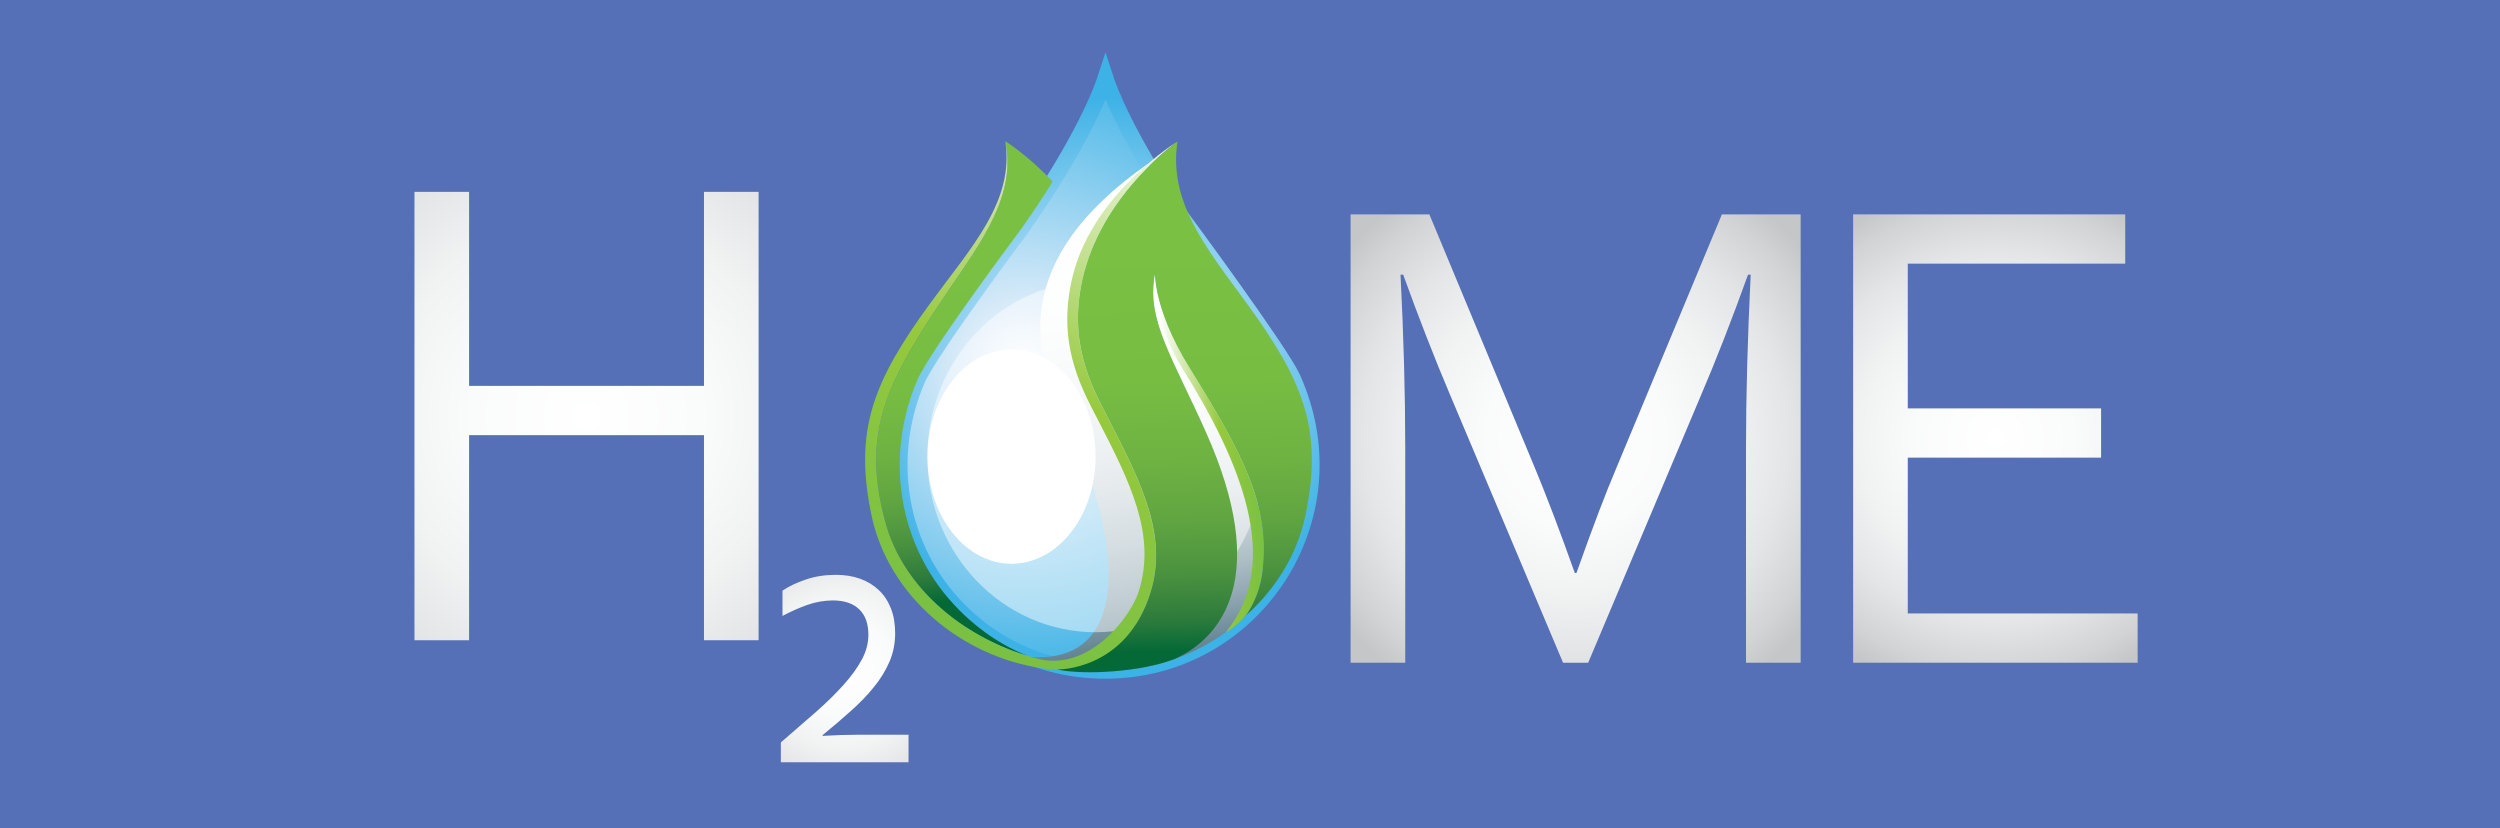 <?xml version="1.0" encoding="utf-8"?>
<!-- Generator: Adobe Illustrator 16.0.3, SVG Export Plug-In . SVG Version: 6.00 Build 0)  -->
<!DOCTYPE svg PUBLIC "-//W3C//DTD SVG 1.1//EN" "http://www.w3.org/Graphics/SVG/1.1/DTD/svg11.dtd">
<svg version="1.1" id="Layer_1" xmlns="http://www.w3.org/2000/svg" xmlns:xlink="http://www.w3.org/1999/xlink" x="0px" y="0px"
	 width="160px" height="53px" viewBox="0 0 160 53" enable-background="new 0 0 160 53" xml:space="preserve">
<rect fill="#5570B6" width="160" height="53"/>
<g>
	<g>
		<radialGradient id="SVGID_1_" cx="65.544" cy="23.497" r="20.218" gradientUnits="userSpaceOnUse">
			<stop  offset="0" style="stop-color:#FFFFFF"/>
			<stop  offset="0.182" style="stop-color:#DCECF9"/>
			<stop  offset="1" style="stop-color:#3DB2E6"/>
		</radialGradient>
		<radialGradient id="SVGID_2_" cx="70.769" cy="23.393" r="17.162" gradientUnits="userSpaceOnUse">
			<stop  offset="0" style="stop-color:#FFFFFF"/>
			<stop  offset="0.182" style="stop-color:#DCECF9"/>
			<stop  offset="1" style="stop-color:#3DB2E6"/>
		</radialGradient>
		<path fill="url(#SVGID_1_)" stroke="url(#SVGID_2_)" stroke-miterlimit="10" d="M82.721,24.153
			c-0.755-1.661-6.961-10.071-7.034-10.161c-3.615-5.276-4.726-8.37-4.935-9.016c-0.216,0.67-1.402,3.975-5.352,9.619
			c-0.17,0.224-5.869,7.841-6.672,9.684c-2.136,4.894-1.312,10.791,2.689,14.793c1.091,1.09,4.164,3.864,9.335,3.864
			C80.253,42.937,86.797,33.127,82.721,24.153z"/>
		<linearGradient id="SVGID_3_" gradientUnits="userSpaceOnUse" x1="72.486" y1="19.482" x2="77.141" y2="41.898">
			<stop  offset="0" style="stop-color:#FFFFFF"/>
			<stop  offset="0.21" style="stop-color:#FCFDFD"/>
			<stop  offset="0.367" style="stop-color:#F2F5F6"/>
			<stop  offset="0.507" style="stop-color:#E2E8EB"/>
			<stop  offset="0.636" style="stop-color:#CCD6DB"/>
			<stop  offset="0.759" style="stop-color:#AEBFC6"/>
			<stop  offset="0.876" style="stop-color:#8AA2AD"/>
			<stop  offset="0.987" style="stop-color:#608190"/>
			<stop  offset="1" style="stop-color:#5B7D8C"/>
		</linearGradient>
		<path fill="url(#SVGID_3_)" d="M75.036,42.161c-0.915,0.319-1.976,0.568-3.07,0.72c2.938-0.271,5.729-1.514,7.922-3.62
			c-0.039,0.034-0.075,0.071-0.115,0.105c0.519-0.802,0.908-1.729,1.029-2.82c0.474-4.213-1.181-7.346-4.692-13.039
			c-2.395-3.885-2.153-6.206-2.208-5.904c-0.526,2.87,1.124,5.242,3.284,10.077C81.313,36.916,77.852,40.755,75.036,42.161z"/>
		<linearGradient id="SVGID_4_" gradientUnits="userSpaceOnUse" x1="61.053" y1="14.608" x2="63.583" y2="38.165">
			<stop  offset="0.024" style="stop-color:#7AC143"/>
			<stop  offset="0.416" style="stop-color:#77BD42"/>
			<stop  offset="0.592" style="stop-color:#6EB242"/>
			<stop  offset="0.725" style="stop-color:#5FA441"/>
			<stop  offset="0.836" style="stop-color:#4A913F"/>
			<stop  offset="0.932" style="stop-color:#2D7B3C"/>
			<stop  offset="1" style="stop-color:#046937"/>
		</linearGradient>
		<path fill="url(#SVGID_4_)" d="M61.417,39.072c-4-4.003-4.825-9.899-2.689-14.793c0.804-1.842,6.502-9.46,6.672-9.684
			c0.754-1.077,1.405-2.068,1.971-2.973c-1.574-1.674-3.029-2.585-3.029-2.585c0.783,3.809-1.971,6.984-4.375,10.646
			c-3.432,5.222-4.749,8.268-3.322,13.678c1.091,4.142,4.828,7.308,9.124,8.62C63.535,41.073,62.094,39.747,61.417,39.072z"/>
		<linearGradient id="SVGID_5_" gradientUnits="userSpaceOnUse" x1="67.133" y1="13.821" x2="72.953" y2="41.853">
			<stop  offset="0" style="stop-color:#FFFFFF"/>
			<stop  offset="0.21" style="stop-color:#FCFDFD"/>
			<stop  offset="0.367" style="stop-color:#F2F5F6"/>
			<stop  offset="0.507" style="stop-color:#E2E8EB"/>
			<stop  offset="0.636" style="stop-color:#CCD6DB"/>
			<stop  offset="0.759" style="stop-color:#AEBFC6"/>
			<stop  offset="0.876" style="stop-color:#8AA2AD"/>
			<stop  offset="0.987" style="stop-color:#608190"/>
			<stop  offset="1" style="stop-color:#5B7D8C"/>
		</linearGradient>
		<path fill="url(#SVGID_5_)" d="M65.933,42.046c0.778,0.304,1.651,0.555,2.615,0.714c1.376-0.261,3.969-1.227,5.087-4.859
			c1.1-3.58-0.505-6.863-2.751-11.201c-1.037-2.004-2.65-4.931-1.491-9.279c0.804-3.013,2.698-5.355,4.139-6.785
			c-0.027-0.046-0.057-0.093-0.083-0.138c-8.809,6.153-7.444,12.146-5.184,16.567C71.316,33.027,73.143,42.548,65.933,42.046z"/>
		<defs>
			<filter id="Adobe_OpacityMaskFilter" filterUnits="userSpaceOnUse" x="59.35" y="17.982" width="21.532" height="22.481">
				<feFlood  style="flood-color:white;flood-opacity:1" result="back"/>
				<feBlend  in="SourceGraphic" in2="back" mode="normal"/>
			</filter>
		</defs>
		<mask maskUnits="userSpaceOnUse" x="59.35" y="17.982" width="21.532" height="22.481" id="SVGID_6_">
			<g filter="url(#Adobe_OpacityMaskFilter)">
				<defs>
					<filter id="Adobe_OpacityMaskFilter_1_" filterUnits="userSpaceOnUse" x="59.35" y="17.982" width="21.532" height="22.481">
						<feFlood  style="flood-color:white;flood-opacity:1" result="back"/>
						<feBlend  in="SourceGraphic" in2="back" mode="normal"/>
					</filter>
				</defs>
				<mask maskUnits="userSpaceOnUse" x="59.35" y="17.982" width="21.532" height="22.481" id="SVGID_6_">
					<g filter="url(#Adobe_OpacityMaskFilter_1_)">
					</g>
				</mask>
				<linearGradient id="SVGID_7_" gradientUnits="userSpaceOnUse" x1="54.69" y1="27.67" x2="72.098" y2="29.422">
					<stop  offset="0.049" style="stop-color:#FFFFFF"/>
					<stop  offset="0.8" style="stop-color:#000000"/>
				</linearGradient>
				<ellipse mask="url(#SVGID_6_)" fill="url(#SVGID_7_)" cx="70.116" cy="29.223" rx="10.766" ry="11.24"/>
			</g>
		</mask>
		<linearGradient id="SVGID_8_" gradientUnits="userSpaceOnUse" x1="54.69" y1="27.67" x2="72.098" y2="29.422">
			<stop  offset="0.049" style="stop-color:#FFFFFF"/>
			<stop  offset="0.8" style="stop-color:#FFFFFF"/>
		</linearGradient>
		<ellipse opacity="0.47" fill="url(#SVGID_8_)" cx="70.116" cy="29.223" rx="10.766" ry="11.24"/>
		<defs>
			<filter id="Adobe_OpacityMaskFilter_2_" filterUnits="userSpaceOnUse" x="59.362" y="22.363" width="10.754" height="13.718">
				<feFlood  style="flood-color:white;flood-opacity:1" result="back"/>
				<feBlend  in="SourceGraphic" in2="back" mode="normal"/>
			</filter>
		</defs>
		<mask maskUnits="userSpaceOnUse" x="59.362" y="22.363" width="10.754" height="13.718" id="SVGID_9_">
			<g filter="url(#Adobe_OpacityMaskFilter_2_)">
				<defs>
					<filter id="Adobe_OpacityMaskFilter_3_" filterUnits="userSpaceOnUse" x="59.362" y="22.363" width="10.754" height="13.718">
						<feFlood  style="flood-color:white;flood-opacity:1" result="back"/>
						<feBlend  in="SourceGraphic" in2="back" mode="normal"/>
					</filter>
				</defs>
				<mask maskUnits="userSpaceOnUse" x="59.362" y="22.363" width="10.754" height="13.718" id="SVGID_9_">
					<g filter="url(#Adobe_OpacityMaskFilter_3_)">
					</g>
				</mask>
				<linearGradient id="SVGID_10_" gradientUnits="userSpaceOnUse" x1="57.014" y1="28.444" x2="65.732" y2="29.322">
					<stop  offset="0.049" style="stop-color:#FFFFFF"/>
					<stop  offset="0.8" style="stop-color:#000000"/>
				</linearGradient>
				<ellipse mask="url(#SVGID_9_)" fill="url(#SVGID_10_)" cx="64.739" cy="29.223" rx="5.377" ry="6.858"/>
			</g>
		</mask>
		<linearGradient id="SVGID_11_" gradientUnits="userSpaceOnUse" x1="57.014" y1="28.444" x2="65.732" y2="29.322">
			<stop  offset="0.049" style="stop-color:#FFFFFF"/>
			<stop  offset="0.8" style="stop-color:#FFFFFF"/>
		</linearGradient>
		<ellipse fill="url(#SVGID_11_)" cx="64.739" cy="29.223" rx="5.377" ry="6.858"/>
		<linearGradient id="SVGID_12_" gradientUnits="userSpaceOnUse" x1="77.398" y1="5.091" x2="61.408" y2="38.978">
			<stop  offset="0.049" style="stop-color:#FFFFFF"/>
			<stop  offset="0.6" style="stop-color:#96C93D"/>
			<stop  offset="1" style="stop-color:#7AC143"/>
		</linearGradient>
		<path fill="url(#SVGID_12_)" d="M69.392,17.42c1.378-5.167,5.966-8.364,5.966-8.364s-5.272,3.239-6.65,8.404
			c-1.159,4.349,0.454,7.277,1.492,9.281c2.161,4.169,3.802,7.485,2.69,11.076c-0.505,1.636-3.069,5.049-6.311,4.387
			c-4.63-1.143-8.773-4.438-9.935-8.841c-1.427-5.41-0.11-8.457,3.322-13.678c2.404-3.662,5.159-6.837,4.375-10.646
			c0.591,3.844-2.179,6.781-4.767,10.317c-3.69,5.044-4.946,8.165-3.795,13.639c1.081,5.146,5.751,9.045,10.982,9.783
			c4.211,0.595,6.148-2.541,6.872-4.877c1.111-3.592-0.589-7.028-2.751-11.201C69.846,24.695,68.233,21.768,69.392,17.42z"/>
		<linearGradient id="SVGID_13_" gradientUnits="userSpaceOnUse" x1="73.867" y1="29.02" x2="80.881" y2="29.02">
			<stop  offset="0.049" style="stop-color:#FFFFFF"/>
			<stop  offset="0.6" style="stop-color:#96C93D"/>
			<stop  offset="1" style="stop-color:#7AC143"/>
		</linearGradient>
		<path fill="url(#SVGID_13_)" d="M80.801,36.546c0.474-4.213-1.181-7.346-4.692-13.039c-2.395-3.885-2.153-6.206-2.208-5.904
			c-0.01,0.051-0.017,0.103-0.024,0.155c-0.085,0.856,0.324,3.472,1.751,5.75c3.68,5.873,6.539,12.456,2.821,16.955
			C79.875,39.673,80.625,38.133,80.801,36.546z"/>
		<linearGradient id="SVGID_14_" gradientUnits="userSpaceOnUse" x1="75.339" y1="12.002" x2="75.914" y2="41.677">
			<stop  offset="0.024" style="stop-color:#7AC143"/>
			<stop  offset="0.416" style="stop-color:#77BD42"/>
			<stop  offset="0.592" style="stop-color:#6EB242"/>
			<stop  offset="0.725" style="stop-color:#5FA441"/>
			<stop  offset="0.836" style="stop-color:#4A913F"/>
			<stop  offset="0.932" style="stop-color:#2D7B3C"/>
			<stop  offset="1" style="stop-color:#046937"/>
		</linearGradient>
		<path fill="url(#SVGID_14_)" d="M79.749,19.355c-2.587-3.536-4.981-6.457-4.39-10.299c0,0-4.588,3.198-5.966,8.364
			c-1.159,4.348,0.454,7.275,1.491,9.279c2.246,4.338,3.851,7.621,2.751,11.201c-1.556,5.057-5.975,4.946-5.981,4.948
			c1.759,0.375,5.391,0.158,7.556-0.688c2.99-1.367,6.104-5.245,1.977-14.481c-2.161-4.834-3.811-7.207-3.284-10.077
			c0.054-0.302-0.188,2.019,2.208,5.904c3.511,5.693,5.166,8.826,4.692,13.039c-0.121,1.091-0.51,2.019-1.029,2.82
			c1.871-1.686,3.246-3.874,3.772-6.372C84.696,27.52,83.438,24.399,79.749,19.355z"/>
	</g>
	<radialGradient id="SVGID_15_" cx="37.538" cy="26.627" r="24.478" gradientUnits="userSpaceOnUse">
		<stop  offset="0" style="stop-color:#FFFFFF"/>
		<stop  offset="0.3" style="stop-color:#FAFBFB"/>
		<stop  offset="0.523" style="stop-color:#F1F2F2"/>
		<stop  offset="0.721" style="stop-color:#E4E5E6"/>
		<stop  offset="0.903" style="stop-color:#D1D3D4"/>
		<stop  offset="1" style="stop-color:#C4C6C8"/>
	</radialGradient>
	<path fill="url(#SVGID_15_)" d="M30.022,24.696h15.033V12.279h3.496v28.696h-3.496V27.85H30.022v13.126h-3.496V12.279h3.496V24.696
		z"/>
	<radialGradient id="SVGID_16_" cx="54.06" cy="42.787" r="9.944" gradientUnits="userSpaceOnUse">
		<stop  offset="0" style="stop-color:#FFFFFF"/>
		<stop  offset="0.3" style="stop-color:#FAFBFB"/>
		<stop  offset="0.523" style="stop-color:#F1F2F2"/>
		<stop  offset="0.721" style="stop-color:#E4E5E6"/>
		<stop  offset="0.903" style="stop-color:#D1D3D4"/>
		<stop  offset="1" style="stop-color:#C4C6C8"/>
	</radialGradient>
	<path fill="url(#SVGID_16_)" d="M52.649,47.097c0.81-0.051,1.54-0.072,2.189-0.072h3.309v1.761h-8.173v-1.27
		c0.81-0.697,1.558-1.348,2.242-1.948c0.684-0.602,1.273-1.181,1.771-1.737c0.497-0.552,0.886-1.09,1.168-1.616
		c0.282-0.524,0.422-1.054,0.422-1.588c0-0.713-0.197-1.26-0.591-1.634c-0.395-0.381-0.962-0.566-1.702-0.566
		c-0.549,0.006-1.084,0.102-1.602,0.282c-0.518,0.18-1.053,0.418-1.603,0.711v-1.62c0.402-0.272,0.896-0.51,1.486-0.708
		c0.589-0.203,1.235-0.303,1.94-0.303c0.557,0,1.067,0.082,1.529,0.245c0.462,0.165,0.861,0.404,1.198,0.721
		c0.337,0.314,0.597,0.706,0.781,1.169c0.185,0.463,0.277,0.997,0.277,1.605c0,0.648-0.122,1.254-0.362,1.814
		c-0.241,0.563-0.57,1.102-0.989,1.618c-0.417,0.518-0.908,1.027-1.473,1.531c-0.563,0.505-1.169,1.024-1.818,1.554V47.097z"/>
	<radialGradient id="SVGID_17_" cx="100.84" cy="28.067" r="18.922" gradientUnits="userSpaceOnUse">
		<stop  offset="0" style="stop-color:#FFFFFF"/>
		<stop  offset="0.3" style="stop-color:#FAFBFB"/>
		<stop  offset="0.523" style="stop-color:#F1F2F2"/>
		<stop  offset="0.721" style="stop-color:#E4E5E6"/>
		<stop  offset="0.903" style="stop-color:#D1D3D4"/>
		<stop  offset="1" style="stop-color:#C4C6C8"/>
	</radialGradient>
	<path fill="url(#SVGID_17_)" d="M101.644,42.414h-1.608l-7.228-17.135c-1-2.359-2.001-4.925-3.003-7.699h-0.171
		c0.2,3.989,0.301,7.642,0.301,10.959v13.875h-3.497V13.72h5.041l6.756,16.234c0.771,1.858,1.621,4.096,2.551,6.713h0.108
		c1.028-2.902,1.88-5.14,2.552-6.713l6.756-16.234h5.04v28.694h-3.497V28.539c0-3.245,0.101-6.898,0.299-10.959h-0.17
		c-1.058,2.931-2.059,5.497-3.003,7.699L101.644,42.414z"/>
	<radialGradient id="SVGID_18_" cx="127.705" cy="28.067" r="16.546" gradientUnits="userSpaceOnUse">
		<stop  offset="0" style="stop-color:#FFFFFF"/>
		<stop  offset="0.3" style="stop-color:#FAFBFB"/>
		<stop  offset="0.523" style="stop-color:#F1F2F2"/>
		<stop  offset="0.721" style="stop-color:#E4E5E6"/>
		<stop  offset="0.903" style="stop-color:#D1D3D4"/>
		<stop  offset="1" style="stop-color:#C4C6C8"/>
	</radialGradient>
	<path fill="url(#SVGID_18_)" d="M122.097,39.261h14.712v3.153h-18.208V13.72h17.414v3.153h-13.918v9.264h12.373v3.152h-12.373
		V39.261z"/>
</g>
</svg>
